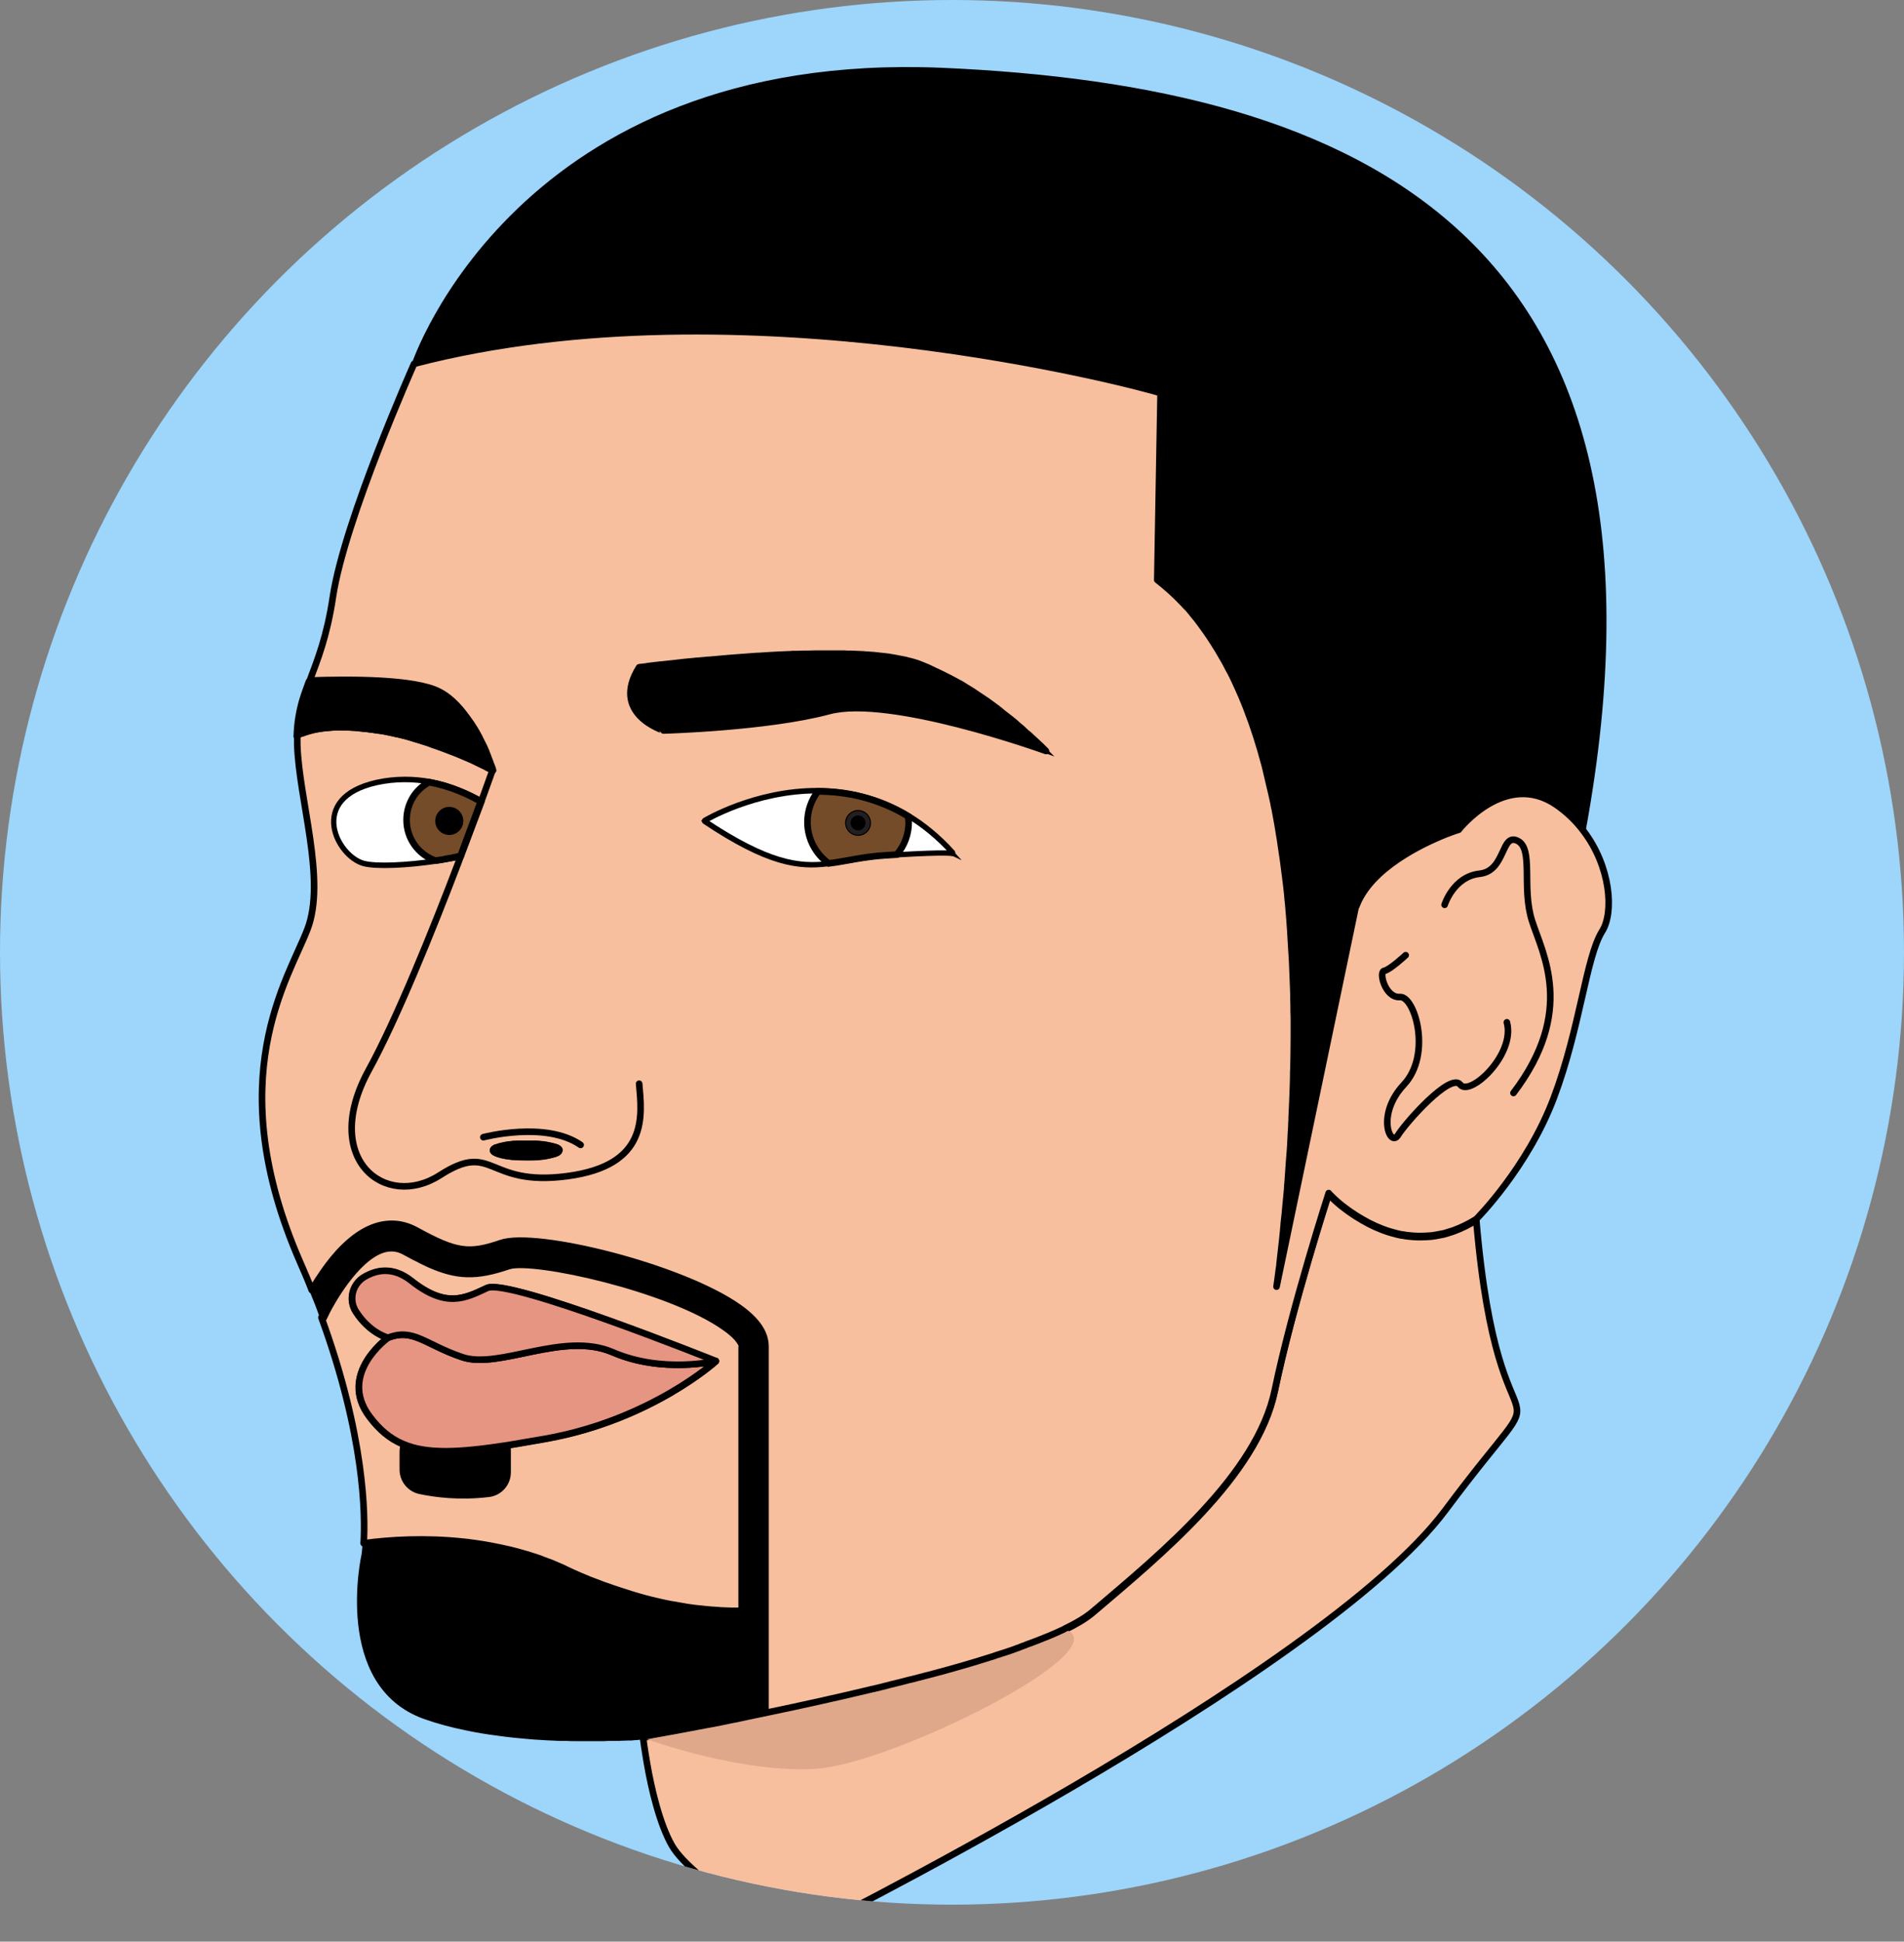 <?xml version="1.0" encoding="utf-8"?>
<!-- Generator: Adobe Illustrator 19.1.0, SVG Export Plug-In . SVG Version: 6.00 Build 0)  -->
<svg version="1.1" xmlns="http://www.w3.org/2000/svg" xmlns:xlink="http://www.w3.org/1999/xlink" x="0px" y="0px"
	 viewBox="0 0 865.4 882.2" style="enable-background:new 0 0 865.4 882.2;" xml:space="preserve">
<rect x="0" y="0" width="865.4" height="882.2" fill="#808080" stroke="none"/>
<style type="text/css">
	.st0{clip-path:url(#SVGID_2_);}
	.st1{fill:#F7BF9E;stroke:#000000;stroke-width:3;stroke-linejoin:round;stroke-miterlimit:10;}
	.st2{fill:#DFA88A;}
	.st3{stroke:#000000;stroke-width:2;stroke-miterlimit:10;}
	.st4{stroke:#000000;stroke-width:2;stroke-linejoin:round;stroke-miterlimit:10;}
	.st5{fill:none;stroke:#231F20;stroke-width:2;stroke-miterlimit:10;}
	.st6{fill:#FFFFFF;stroke:#000000;stroke-width:2;stroke-miterlimit:10;}
	.st7{fill:#754C29;stroke:#000000;stroke-width:3;stroke-miterlimit:10;}
	.st8{fill:none;stroke:#000000;stroke-width:3;stroke-linecap:round;stroke-miterlimit:10;}
	.st9{fill:none;stroke:#000000;stroke-width:3;stroke-miterlimit:10;}
	.st10{stroke:#000000;stroke-width:3;stroke-miterlimit:10;}
	.st11{fill:#E69582;stroke:#000000;stroke-width:3;stroke-linejoin:round;stroke-miterlimit:10;}
	.st12{fill:#9DD5FB;}
</style>
<g id="Layer_2">
	<g>
		<defs>
			<circle id="SVGID_1_" cx="432.7" cy="432.7" r="432.7"/>
		</defs>
		<use xlink:href="#SVGID_1_"  style="overflow:visible;fill:#9DD5FB;"/>
		<clipPath id="SVGID_2_">
			<use xlink:href="#SVGID_1_"  style="overflow:visible;"/>
		</clipPath>
		<g class="st0">
			<path class="st1" d="M657,686.1c-56.4,75.6-297.1,195-297.1,195s-45.1-26.5-54.4-42.4c-5.7-9.8-9.5-26.3-11.4-37.4
				c-1.1-6.3-1.7-10.9-1.8-11.6c0-0.1,0-0.1,0-0.1s0.3,0,0.9-0.2c0.2,0,0.3-0.1,0.5-0.1c0.2,0,0.4-0.1,0.6-0.1
				c0.5-0.1,1-0.2,1.6-0.3c0.2,0,0.3-0.1,0.5-0.1c0.2,0,0.4-0.1,0.6-0.1c5-0.9,13.5-2.4,24.3-4.5c1.1-0.2,2.2-0.4,3.3-0.6
				c2.2-0.4,4.5-0.9,6.9-1.4c0.8-0.2,1.7-0.3,2.5-0.5c0.4-0.1,0.8-0.1,1.1-0.2c0.3-0.1,0.6-0.1,0.9-0.2s0.6-0.1,0.9-0.2
				c0.9-0.2,1.8-0.4,2.8-0.6c0.9-0.2,1.9-0.4,2.8-0.6c1-0.2,1.9-0.4,2.9-0.6c1-0.2,1.9-0.4,2.9-0.6c8.1-1.7,16.7-3.5,25.5-5.5
				c1.5-0.3,2.9-0.7,4.4-1c1.2-0.3,2.4-0.5,3.6-0.8c2-0.5,4-0.9,6-1.4c2.7-0.6,5.4-1.3,8.1-1.9c0.3-0.1,0.6-0.2,0.9-0.2
				c2.7-0.6,5.3-1.3,8-2c2.9-0.7,5.8-1.4,8.7-2.2c0,0,0.1,0,0.2,0c3.6-0.9,7.2-1.9,10.8-2.8c9-2.4,17.7-4.9,25.8-7.5
				c0.8-0.2,1.6-0.5,2.4-0.8c1.7-0.5,3.4-1.1,5-1.6c1.6-0.5,3.2-1.1,4.8-1.7c0.4-0.1,0.9-0.3,1.3-0.5c0.1,0,0.3-0.1,0.5-0.2
				c0.6-0.2,1.2-0.4,1.7-0.6c0.1,0,0.1,0,0.2-0.1c0.1,0,0.1,0,0.2-0.1c1-0.4,2-0.7,3-1.1c1.8-0.7,3.5-1.3,5.1-2
				c1.1-0.4,2.2-0.9,3.2-1.3c1.6-0.7,3.1-1.3,4.5-2c0.7-0.3,1.4-0.6,2-1c5.2-2.5,9.3-5,12.3-7.5c31.2-26.5,74.9-62.3,82.9-100.8
				c8-38.5,24.5-89.5,24.5-89.5s0.3,0.3,0.8,0.9l0.4,0.4c1.3,1.3,3.6,3.5,6.8,5.8c0.6,0.4,1.2,0.9,1.8,1.3c0.9,0.6,1.8,1.2,2.7,1.8
				c1,0.6,2,1.2,3,1.8c3.6,2.1,7.7,4,12.2,5.4c0.4,0.1,0.7,0.2,1.1,0.3c0.4,0.1,0.7,0.2,1.1,0.3c0.4,0.1,0.7,0.2,1.1,0.3
				c0.4,0.1,0.9,0.2,1.3,0.3c0.4,0.1,0.9,0.2,1.3,0.2c0.9,0.2,1.8,0.3,2.7,0.4c0.4,0,0.7,0.1,1.1,0.1c0.3,0,0.7,0.1,1.1,0.1
				c0.7,0,1.4,0.1,2,0.1c0.4,0,0.9,0,1.3,0c1.5,0,3-0.1,4.5-0.2c0.5,0,1-0.1,1.5-0.2c0.2,0,0.5-0.1,0.8-0.1c0.5-0.1,1-0.2,1.5-0.3
				c0.5-0.1,1-0.2,1.6-0.3c0.5-0.1,1.1-0.2,1.6-0.4c0.5-0.1,1-0.3,1.6-0.5c0,0,0,0,0,0c0.8-0.2,1.6-0.5,2.4-0.8
				c3.2-1.2,6.5-2.8,9.8-4.9C681.5,678.1,713.4,610.5,657,686.1z"/>
			<path class="st2" d="M371.5,803.6c-32.6,2.4-74.5-12.2-79.3-14c-0.1,0-0.1-0.1-0.2-0.1c0.1,0,0.2,0,0.2,0c0,0,0.3,0,0.9-0.2
				c0.2,0,0.3-0.1,0.5-0.1c0.2,0,0.4-0.1,0.6-0.1c0.5-0.1,1-0.2,1.6-0.3c0.2,0,0.4,0,0.5-0.1c0.2,0,0.4-0.1,0.6-0.1
				c5-0.9,13.5-2.4,24.3-4.5c1.1-0.2,2.2-0.4,3.3-0.6c2.2-0.4,4.5-0.9,6.9-1.4c0.8-0.2,1.7-0.3,2.5-0.5c0.4-0.1,0.8-0.1,1.1-0.2
				c0.3-0.1,0.6-0.1,0.9-0.2c0.3-0.1,0.6-0.1,0.9-0.2c0.9-0.2,1.8-0.4,2.8-0.6s1.9-0.4,2.8-0.6c1-0.2,1.9-0.4,2.9-0.6
				c1-0.2,1.9-0.4,2.9-0.6c8.1-1.7,16.7-3.5,25.5-5.5c1.5-0.3,2.9-0.7,4.4-1c1.2-0.3,2.4-0.5,3.6-0.8c2-0.5,4-0.9,6-1.4
				c2.7-0.6,5.4-1.3,8.1-1.9c0.3-0.1,0.6-0.2,0.9-0.2c2.7-0.6,5.3-1.3,8-2c2.9-0.7,5.8-1.4,8.7-2.2c0,0,0.1,0,0.2,0
				c3.6-0.9,7.2-1.9,10.8-2.8c9-2.4,17.7-4.9,25.8-7.5c0.8-0.2,1.6-0.5,2.4-0.8c1.7-0.5,3.4-1.1,5-1.6c1.6-0.5,3.2-1.1,4.8-1.7
				c0.4-0.1,0.9-0.3,1.3-0.5c0.1,0,0.3-0.1,0.5-0.2c0.6-0.2,1.2-0.4,1.7-0.6c0.1,0,0.1,0,0.2-0.1c0.1,0,0.1,0,0.2-0.1
				c1-0.4,2-0.7,3-1.1c1.8-0.7,3.5-1.3,5.1-2c1.1-0.4,2.2-0.9,3.2-1.3c1.6-0.7,3.1-1.3,4.5-2c0.7-0.3,1.4-0.6,2-1
				C509.8,749.5,406.1,801.1,371.5,803.6z"/>
			<path class="st1" d="M337,610.9c0-0.1-0.1-0.2-0.1-0.3c0-0.1-0.1-0.2-0.1-0.2c-0.1-0.1-0.2-0.3-0.3-0.5c-0.9-1.6-2.8-3.8-6.9-6.7
				c-25.2-18-87.7-31.6-98.5-27.9c-14.6,5-23.3,4.7-35.8-0.8c-0.6-0.3-1.3-0.6-1.9-0.9c-1-0.5-2-0.9-3-1.5c-0.3-0.2-0.7-0.3-1-0.5
				c-0.9-0.4-1.8-0.9-2.7-1.4c-0.9-0.5-1.8-1-2.8-1.5c-0.5-0.3-1-0.5-1.5-0.7c-0.5-0.2-1-0.4-1.5-0.5c-2.3-0.6-4.6-0.5-7.1,0.3
				c-12.1,4-23.5,23.9-26.8,31.2l-0.9-0.4c19.6,53.7,20,89.6,19.2,102.6c11.8-1.6,27.8-2.6,45.4-0.7c1.3,0.1,2.7,0.3,4.1,0.5
				c5.5,0.7,11.1,1.8,16.8,3.1c2.1,0.5,4.3,1.1,6.4,1.7c2.1,0.6,4.3,1.3,6.4,2c0.7,0.2,1.4,0.5,2.1,0.8c1.4,0.5,2.9,1.1,4.3,1.6
				c0.7,0.3,1.4,0.6,2.1,0.9c0.7,0.3,1.4,0.6,2.1,0.9c0.7,0.3,1.4,0.6,2.1,1c1.1,0.5,2.2,1,3.2,1.5c1.1,0.5,2.1,0.9,3.2,1.4
				c3.2,1.4,6.2,2.6,9.3,3.7c1,0.4,2,0.8,3,1.1c2,0.7,4,1.4,5.9,2c1.9,0.6,3.8,1.2,5.6,1.8c1.9,0.6,3.7,1.1,5.5,1.6
				c1.8,0.5,3.5,0.9,5.2,1.3c0.9,0.2,1.8,0.4,2.6,0.6c1.7,0.4,3.3,0.7,4.9,1c0,0,0,0,0.1,0c1.8,0.3,3.5,0.6,5.2,0.9
				c0.6,0.1,1.1,0.2,1.7,0.3c1.6,0.2,3.2,0.5,4.8,0.6c2.7,0.3,5.2,0.6,7.6,0.7c0.8,0.1,1.7,0.1,2.5,0.2c0.8,0,1.5,0.1,2.2,0.1
				c1.9,0.1,3.6,0.1,5.2,0.1c0.3,0,0.6,0,0.9,0c0.3,0,0.6,0,0.9,0h0.5V612.2C337.3,612,337.3,611.5,337,610.9z M221.3,585.3
				c-10,4.6-18.6,9.3-34.5-3.3c-8.3-6.6-15.9-4.8-21.3-1.7c-5.5,3.2-7.2,10.4-3.8,15.7c6.4,9.9,14.6,11.9,14.6,11.9
				s-23,16.4-8.4,35.8c4.5,6,9.3,10,15.2,12.5c10.7,4.6,25.1,4,47.7,0.5c5.4-0.8,11.2-1.9,17.6-3c47.8-8.6,76.9-35.1,76.9-35.1
				S231.2,580.6,221.3,585.3z M223.3,349.2c0-0.1-0.1-0.3-0.2-0.5c-0.3-0.9-0.8-2.2-1.4-3.7c-0.3-0.7-0.6-1.5-0.9-2.3
				c-0.2-0.4-0.4-0.8-0.5-1.3c-0.1-0.2-0.2-0.4-0.3-0.7c-0.4-0.9-0.8-1.8-1.3-2.7c-0.2-0.5-0.5-0.9-0.7-1.4c0-0.1-0.1-0.1-0.1-0.2
				c-0.3-0.5-0.5-1.1-0.8-1.6c-0.3-0.6-0.7-1.2-1-1.8c-0.3-0.5-0.6-1-0.9-1.5c-0.4-0.7-0.9-1.5-1.4-2.2c-0.2-0.2-0.3-0.5-0.5-0.7
				c-0.6-0.9-1.1-1.7-1.8-2.5c-0.3-0.4-0.6-0.8-0.9-1.2c-2.1-2.8-4.5-5.3-7.1-7.4c-0.2-0.2-0.4-0.3-0.7-0.5
				c-0.5-0.4-1.1-0.8-1.6-1.1c-0.3-0.2-0.5-0.3-0.8-0.5c-0.4-0.2-0.7-0.4-1.1-0.6c-11.1-5.9-41.5-5.7-58.9-5.1
				c-0.6,1.6-1.1,3.1-1.7,4.7c-0.2,0.6-0.4,1.2-0.6,1.8c-0.2,0.7-0.5,1.5-0.7,2.2c-1.4,4.9-2.3,10-2.5,16.2c0.7-0.3,1.3-0.5,2-0.8
				c0.2-0.1,0.4-0.2,0.7-0.2c1.5-0.5,3-1,4.6-1.4c0.8-0.2,1.7-0.4,2.5-0.5c1.3-0.2,2.6-0.4,3.9-0.5c2-0.2,4-0.3,6-0.3
				c2,0,4.1,0,6.2,0.2c0.5,0,0.9,0.1,1.4,0.1c0.9,0.1,1.8,0.2,2.8,0.3c1.4,0.2,2.8,0.3,4.2,0.5c0.5,0.1,0.9,0.2,1.4,0.2
				c0.5,0.1,0.9,0.1,1.4,0.2c0.5,0.1,0.9,0.2,1.4,0.2c0.9,0.2,1.8,0.4,2.8,0.5c1.4,0.3,2.7,0.6,4.1,0.9c0.1,0,0.1,0,0.2,0
				c0.8,0.2,1.7,0.4,2.5,0.6c1.3,0.4,2.7,0.7,4,1.1c0.4,0.1,0.9,0.2,1.3,0.4c0.4,0.1,0.9,0.3,1.3,0.4c0.4,0.1,0.9,0.3,1.3,0.4
				c1.3,0.4,2.5,0.8,3.8,1.2c1.2,0.4,2.4,0.8,3.6,1.3c0.8,0.3,1.7,0.6,2.5,0.9c0.8,0.3,1.6,0.6,2.4,0.9c0.8,0.3,1.6,0.6,2.3,0.9
				c1.1,0.5,2.2,0.9,3.3,1.3c1.4,0.6,2.7,1.2,4,1.7c0.6,0.3,1.2,0.5,1.8,0.8c0.6,0.3,1.1,0.5,1.7,0.8c0.3,0.1,0.5,0.2,0.8,0.4
				c1.5,0.7,2.8,1.3,3.9,1.9c0.3,0.1,0.5,0.2,0.7,0.4c0.2,0.1,0.4,0.2,0.6,0.3c0.1,0.1,0.2,0.1,0.4,0.2c0.2,0.1,0.3,0.2,0.5,0.2
				c0.1,0,0.1,0,0.1,0.1c0.3,0.2,0.5,0.3,0.6,0.3C223.6,350.3,223.5,349.9,223.3,349.2z M209.4,388.9L209.4,388.9
				c-0.5,0.1-0.9,0.2-1.3,0.3C208.5,389.1,209,389,209.4,388.9C209.4,388.9,209.5,388.9,209.4,388.9c3.7-9.6,6.8-18.1,9.2-24.7
				L209.4,388.9z M204.2,368.2c-2.7,0-4.9,2.2-4.9,4.9c0,2.7,2.2,4.9,4.9,4.9c2.7,0,4.9-2.2,4.9-4.9
				C209.1,370.3,206.9,368.2,204.2,368.2z M254.1,522.1c0,0-0.1-0.1-0.1-0.2c-0.2-0.2-0.5-0.4-0.9-0.6c-0.2-0.1-0.4-0.2-0.6-0.2
				c-0.2-0.1-0.4-0.2-0.7-0.2c-0.6-0.2-1.3-0.4-2.1-0.5c-0.5-0.1-1-0.2-1.5-0.3c-0.4-0.1-0.8-0.1-1.2-0.2c-0.4,0-0.8-0.1-1.3-0.1
				c-0.9-0.1-1.8-0.2-2.8-0.2c-0.4,0-0.7,0-1.1,0c-0.4,0-0.7,0-1.1,0c-0.3,0-0.5,0-0.8,0c-0.2,0-0.5,0-0.8,0c-0.3,0-0.5,0-0.8,0
				c-0.2,0-0.5,0-0.8,0c-0.4,0-0.8,0-1.1,0c-0.4,0-0.7,0-1.1,0c-0.5,0-1,0-1.4,0.1c-0.5,0-0.9,0.1-1.3,0.1c-0.4,0-0.7,0.1-1,0.1
				c-0.5,0.1-1,0.1-1.4,0.2c-0.5,0.1-1,0.2-1.5,0.3c-0.2,0-0.3,0.1-0.5,0.1c-0.5,0.1-1,0.2-1.5,0.4c-0.3,0.1-0.6,0.2-0.9,0.3
				c-0.2,0.1-0.4,0.2-0.6,0.2c-0.1,0-0.2,0.1-0.2,0.1c-0.2,0.1-0.3,0.2-0.4,0.3c-0.1,0-0.1,0.1-0.2,0.1c-0.2,0.2-0.3,0.4-0.3,0.6
				c0,0.2,0.1,0.4,0.3,0.6c0.1,0.1,0.2,0.2,0.4,0.3c0.1,0.1,0.2,0.1,0.4,0.2c0.1,0.1,0.3,0.2,0.4,0.2c0.2,0.1,0.3,0.1,0.5,0.2
				c0.2,0.1,0.4,0.1,0.6,0.2c0.8,0.2,1.8,0.5,2.9,0.7c0.4,0.1,0.8,0.1,1.2,0.2c0.3,0,0.5,0.1,0.8,0.1c0.6,0.1,1.2,0.1,1.8,0.2
				c1.8,0.2,3.8,0.2,5.9,0.2c2.1,0,4.1-0.1,5.9-0.2c0.7-0.1,1.3-0.1,1.9-0.2c0.2,0,0.4-0.1,0.6-0.1c0.4-0.1,0.8-0.1,1.1-0.2
				c1.1-0.2,2.1-0.4,2.9-0.7c0.2-0.1,0.4-0.1,0.6-0.2c0.2-0.1,0.3-0.1,0.5-0.2c0.3-0.1,0.6-0.3,0.8-0.4c0.2-0.1,0.3-0.2,0.4-0.4
				c0-0.1,0.1-0.1,0.1-0.2c0,0,0,0,0-0.1c0,0,0-0.1,0.1-0.2c0-0.1,0-0.1,0-0.2C254.2,522.3,254.2,522.2,254.1,522.1z M390,369.5
				c-2.4,0-4.4,2-4.4,4.4c0,2.5,2,4.4,4.4,4.4s4.4-2,4.4-4.4C394.4,371.5,392.4,369.5,390,369.5z M474.8,340.7
				c-0.1-0.1-0.1-0.1-0.2-0.2v0c-0.1-0.1-0.2-0.2-0.2-0.2c-0.2-0.2-0.4-0.4-0.6-0.6l-0.3-0.3c-0.2-0.2-0.4-0.4-0.6-0.6
				c-0.5-0.5-1-1-1.6-1.5c-0.3-0.3-0.7-0.7-1.1-1c-0.3-0.3-0.6-0.5-0.9-0.8c-0.7-0.7-1.5-1.4-2.3-2.1c-0.1-0.1-0.2-0.2-0.4-0.3
				c-0.1-0.1-0.2-0.2-0.4-0.3c-0.2-0.2-0.5-0.4-0.7-0.7c-0.5-0.4-1-0.9-1.5-1.4c-0.5-0.5-1.1-0.9-1.7-1.4c-0.6-0.5-1.1-1-1.7-1.5
				c-1.2-1-2.4-2-3.8-3c-0.4-0.3-0.9-0.7-1.3-1c-0.1,0-0.1-0.1-0.2-0.1c-0.2-0.1-0.3-0.3-0.5-0.4c-0.3-0.3-0.7-0.5-1-0.8
				c-0.5-0.4-1-0.8-1.6-1.2c-0.2-0.1-0.4-0.3-0.5-0.4c-0.7-0.5-1.5-1.1-2.2-1.6c-0.6-0.4-1.1-0.8-1.7-1.2c-0.2-0.1-0.4-0.3-0.6-0.4
				c-0.4-0.3-0.8-0.5-1.2-0.8c-0.8-0.5-1.6-1.1-2.4-1.6c-1-0.6-1.9-1.2-2.9-1.9c-0.5-0.3-1-0.6-1.5-0.9c-1-0.6-2-1.2-3.1-1.9
				c-0.5-0.3-1-0.6-1.5-0.8c-0.5-0.3-1.1-0.6-1.7-0.9c-0.5-0.3-1-0.5-1.5-0.8c-1-0.6-2.1-1.1-3.2-1.6c-0.1,0-0.1-0.1-0.2-0.1
				c-0.9-0.5-1.8-0.9-2.7-1.3c-0.2-0.1-0.3-0.2-0.5-0.2c-0.5-0.2-1-0.5-1.5-0.7c-0.3-0.2-0.7-0.3-1-0.5c-0.4-0.2-0.7-0.3-1.1-0.5
				c-1-0.4-1.9-0.8-2.9-1.2c-1.8-0.7-3.8-1.3-6-1.8c-0.5-0.1-1.1-0.3-1.7-0.4c-1-0.2-2-0.4-3.1-0.6c-0.3-0.1-0.7-0.1-1-0.2
				c-0.4-0.1-0.9-0.1-1.3-0.2c-0.9-0.1-1.7-0.2-2.6-0.4c-1.8-0.2-3.6-0.4-5.5-0.6c-3.3-0.3-6.9-0.5-10.5-0.6c-0.5,0-1,0-1.6,0
				c-1,0-2.1-0.1-3.1-0.1c-0.6,0-1.2,0-1.8,0c-1.7,0-3.4,0-5.1,0c-0.2,0-0.5,0-0.7,0c-0.8,0-1.7,0-2.5,0c-1.1,0-2.3,0-3.4,0
				c-0.3,0-0.6,0-0.9,0c-0.4,0-0.8,0-1.2,0c-1.2,0-2.5,0-3.7,0.1c-0.3,0-0.5,0-0.8,0c-0.5,0-1,0-1.5,0c-0.5,0-0.9,0-1.4,0.1
				c-3.4,0.1-6.8,0.3-10.2,0.5c-0.9,0-1.9,0.1-2.8,0.2c-1.2,0.1-2.4,0.2-3.6,0.2c-3.6,0.2-7.2,0.5-10.7,0.8
				c-1.1,0.1-2.3,0.2-3.4,0.3c-1.1,0.1-2.2,0.2-3.3,0.3c-0.8,0.1-1.6,0.2-2.4,0.2c-0.8,0.1-1.6,0.1-2.4,0.2
				c-0.8,0.1-1.6,0.2-2.3,0.2c-0.8,0.1-1.5,0.1-2.3,0.2c-1.5,0.1-2.9,0.3-4.3,0.4c-1.8,0.2-3.6,0.4-5.2,0.6
				c-1.6,0.2-3.2,0.4-4.6,0.5c-0.7,0.1-1.4,0.2-2.1,0.2c-0.6,0.1-1.3,0.1-1.8,0.2c-0.3,0-0.6,0.1-0.8,0.1c-0.6,0.1-1.1,0.1-1.6,0.2
				c-0.5,0.1-0.9,0.1-1.3,0.2c-0.2,0-0.4,0-0.6,0.1c-0.7,0.1-1.3,0.2-1.8,0.2c-0.1,0-0.2,0-0.3,0c-0.3,0-0.5,0.1-0.5,0.1
				c-13.3,21.2,11.1,28.7,11.1,28.7s47.3-1.3,75.2-8.8c27.5-7.4,96.7,17.4,98.6,18.1C475.2,341.1,475,340.9,474.8,340.7z"/>
			<path class="st1" d="M719.7,377.5c-3.3-4.4-7.4-8.4-12.3-11.8C684.2,349.8,663,377,663,377s-2.3,0.7-5.9,2.1
				c-11,4.4-34,15.4-40.5,32.3c-0.2,0.4-0.4,0.8-0.5,1.1c-0.1,0.5-0.2,1-0.3,1.4l-35.6,170.7c0.2-1.4,0.5-3.3,0.8-5.7
				c0.1-1.1,0.3-2.3,0.5-3.6c0-0.4,0.1-0.8,0.1-1.2c0.2-1.6,0.4-3.4,0.6-5.3c0.2-1.7,0.4-3.5,0.6-5.3c0.1-1,0.2-2,0.3-3.1
				c0.1-0.7,0.2-1.4,0.2-2.2c0.1-0.7,0.2-1.5,0.2-2.2c0.2-1.5,0.3-3,0.5-4.5c0.1-0.8,0.1-1.5,0.2-2.3c0.2-2.4,0.5-4.8,0.7-7.4
				c0.1-0.9,0.2-1.8,0.2-2.8c0.1-0.8,0.1-1.5,0.2-2.3c0.1-1.4,0.2-2.8,0.3-4.2c0.2-3,0.4-6.1,0.7-9.4c0.1-1,0.1-2,0.2-3
				c0.1-2,0.2-4,0.3-6c0.1-1.3,0.2-2.7,0.2-4c0.1-0.8,0.1-1.6,0.1-2.5c0.1-2.2,0.2-4.4,0.3-6.6c0.1-2.6,0.2-5.3,0.3-8
				c0-1.3,0.1-2.5,0.1-3.8c0-1.3,0-2.7,0.1-4c0-1.6,0.1-3.3,0.1-4.9c0.1-5.1,0.1-10.4,0.1-15.8c0-1.7,0-3.3-0.1-5v-0.5
				c0-1.7,0-3.4-0.1-5.2c0-1.6,0-3.1-0.1-4.7c-0.1-2.5-0.2-5-0.3-7.6c-0.1-2.7-0.2-5.4-0.4-8.2c-0.1-1.6-0.2-3.2-0.3-4.8
				c-0.1-1.7-0.2-3.5-0.3-5.2c-0.2-3.5-0.5-7-0.8-10.4c-0.1-1.4-0.2-2.8-0.4-4.2c-0.1-1.7-0.3-3.4-0.5-5.1v-0.1
				c-0.2-1.6-0.4-3.3-0.6-4.9c-0.6-5-1.3-10.1-2.1-15.1c-0.2-1.7-0.5-3.3-0.8-5c0-0.3-0.1-0.5-0.1-0.8c-0.2-1.4-0.5-2.8-0.7-4.1
				c-0.3-1.6-0.6-3.3-0.9-4.9c-0.1-0.6-0.2-1.2-0.4-1.9c-0.3-1.8-0.7-3.5-1.1-5.3c-0.9-3.9-1.8-7.7-2.7-11.5c-0.2-1-0.5-1.9-0.7-2.8
				c-2.3-8.7-5-17.1-8.1-25.1c-0.5-1.2-0.9-2.4-1.4-3.5c-0.5-1.3-1.1-2.7-1.7-4c-0.4-1-0.9-2-1.3-2.9c-0.6-1.4-1.3-2.8-1.9-4.1
				c-0.6-1.2-1.1-2.3-1.8-3.4c-0.5-0.9-0.9-1.8-1.4-2.7c-0.5-0.9-1-1.9-1.6-2.8c-0.5-0.9-1-1.8-1.5-2.6c-0.6-1-1.2-2-1.8-2.9
				c-0.4-0.7-0.8-1.3-1.2-1.9c-1.7-2.7-3.5-5.2-5.4-7.8c-0.5-0.7-1-1.3-1.5-2c-0.6-0.7-1.2-1.5-1.8-2.2c-0.4-0.5-0.8-1-1.2-1.5
				c-0.7-0.9-1.5-1.8-2.4-2.6c-0.3-0.4-0.7-0.8-1.1-1.2c-3.6-3.8-7.5-7.3-11.6-10.5l1.5-84.9c-8.8-2.9-191.1-52-339.3-13.3
				c0,0-31.6,70.8-36.9,105.9c-2.7,18.1-7,28.6-10.5,38c17.4-0.6,47.8-0.8,58.9,5.1c0.4,0.2,0.7,0.4,1.1,0.6
				c0.3,0.2,0.6,0.3,0.8,0.5c0.5,0.3,1.1,0.7,1.6,1.1c0.2,0.2,0.4,0.3,0.7,0.5c2.6,2.1,5,4.6,7.1,7.4c0.3,0.4,0.6,0.8,0.9,1.2
				c0.6,0.8,1.2,1.7,1.8,2.5c0.2,0.2,0.3,0.5,0.5,0.7c0.5,0.7,0.9,1.5,1.4,2.2c0.3,0.5,0.6,1,0.9,1.5c0.3,0.6,0.7,1.2,1,1.8
				c0.3,0.5,0.6,1.1,0.8,1.6c0,0.1,0.1,0.1,0.1,0.2c0.2,0.5,0.5,0.9,0.7,1.4c0.5,0.9,0.9,1.8,1.3,2.7c0.1,0.2,0.2,0.4,0.3,0.7
				c0.2,0.4,0.4,0.8,0.5,1.3c0.3,0.8,0.7,1.6,0.9,2.3c0.6,1.5,1,2.7,1.4,3.7c0.1,0.2,0.1,0.3,0.2,0.5c0.2,0.7,0.4,1.1,0.4,1.3v0
				c-0.1,0-0.3-0.2-0.6-0.3c0,0-0.1,0-0.1-0.1c-0.1-0.1-0.3-0.2-0.5-0.2c-0.1-0.1-0.2-0.1-0.4-0.2c-0.2-0.1-0.4-0.2-0.6-0.3
				c-0.2-0.1-0.5-0.2-0.7-0.4c-1-0.5-2.3-1.1-3.9-1.9c-0.2-0.1-0.5-0.2-0.8-0.4c-0.5-0.2-1.1-0.5-1.7-0.8c-0.6-0.3-1.2-0.5-1.8-0.8
				c-1.2-0.5-2.6-1.1-4-1.7c-1-0.4-2.1-0.9-3.3-1.3c-0.8-0.3-1.5-0.6-2.3-0.9c-0.8-0.3-1.6-0.6-2.4-0.9c-0.8-0.3-1.7-0.6-2.5-0.9
				c-1.2-0.4-2.4-0.8-3.6-1.3c-1.2-0.4-2.5-0.8-3.8-1.2c-0.4-0.1-0.9-0.3-1.3-0.4c-0.4-0.1-0.9-0.3-1.3-0.4
				c-0.4-0.1-0.9-0.2-1.3-0.4c-1.3-0.4-2.6-0.8-4-1.1c-0.8-0.2-1.7-0.4-2.5-0.6c-0.1,0-0.1,0-0.2,0c-1.4-0.3-2.7-0.6-4.1-0.9
				c-0.9-0.2-1.8-0.4-2.8-0.5c-0.5-0.1-0.9-0.2-1.4-0.2c-0.5-0.1-0.9-0.2-1.4-0.2c-0.5-0.1-0.9-0.1-1.4-0.2
				c-1.4-0.2-2.8-0.4-4.2-0.5c-0.9-0.1-1.8-0.2-2.8-0.3c-0.5,0-0.9-0.1-1.4-0.1c-4.2-0.3-8.3-0.3-12.2,0.1c-1.3,0.1-2.6,0.3-3.9,0.5
				c-0.9,0.2-1.7,0.3-2.5,0.5c-1.6,0.4-3.1,0.8-4.6,1.4c-0.2,0.1-0.4,0.1-0.7,0.2c-0.7,0.2-1.3,0.5-2,0.8c0,1.3,0,2.7,0,4
				c0.7,25.2,13.3,61.7,4.6,84.2c-8.6,22.5-39.8,67.7-3.3,151.2c1.9,4.3,3.7,8.5,5.3,12.7c1-1.8,2.2-3.8,3.6-5.8
				c0.5-0.7,0.9-1.4,1.4-2.1c0.7-1,1.5-2.1,2.3-3.2c5.6-7.5,13.1-15,21.6-17.8c6.4-2.1,12.6-1.5,18.5,1.7c18.2,10,24,10.8,38.6,5.8
				c16-5.5,82.2,10.9,108.1,29.3c8.2,5.8,12.1,11.6,12.1,17.7v166.4c-3.9,0.8-7.7,1.6-11.4,2.3c-0.3,0-0.6,0.1-0.9,0.2
				c-0.3,0.1-0.6,0.1-0.9,0.2c-0.4,0.1-0.8,0.1-1.1,0.2c-0.9,0.2-1.7,0.4-2.5,0.5c-2.4,0.5-4.7,0.9-6.9,1.4
				c-1.1,0.2-2.2,0.5-3.3,0.6c-10.8,2.1-19.3,3.7-24.3,4.5c-0.4,0.1-0.8,0.1-1.1,0.2c-2.4,0.5-3.7,0.7-3.7,0.7s0.1,0,0.3,0.1
				c0.1,0,0.2,0,0.2,0c0,0,0.3,0,0.9-0.2c0.2,0,0.3-0.1,0.5-0.1c0.2,0,0.4-0.1,0.6-0.1c0.5-0.1,1-0.2,1.6-0.3c0.2,0,0.4,0,0.5-0.1
				c0.2,0,0.4-0.1,0.6-0.1c5-0.9,13.5-2.4,24.3-4.5c1.1-0.2,2.2-0.4,3.3-0.6c2.2-0.4,4.5-0.9,6.9-1.4c0.8-0.2,1.7-0.3,2.5-0.5
				c0.4-0.1,0.8-0.1,1.1-0.2c0.3-0.1,0.6-0.1,0.9-0.2c0.3-0.1,0.6-0.1,0.9-0.2c0.9-0.2,1.8-0.4,2.8-0.6s1.9-0.4,2.8-0.6
				c1-0.2,1.9-0.4,2.9-0.6c1-0.2,1.9-0.4,2.9-0.6c8.1-1.7,16.7-3.5,25.5-5.5c1.5-0.3,2.9-0.7,4.4-1c1.2-0.3,2.4-0.5,3.6-0.8
				c2-0.5,4-0.9,6-1.4c2.7-0.6,5.4-1.3,8.1-1.9c0.3-0.1,0.6-0.2,0.9-0.2c2.7-0.6,5.3-1.3,8-2c2.9-0.7,5.8-1.4,8.7-2.2
				c0,0,0.1,0,0.2,0c3.6-0.9,7.2-1.9,10.8-2.8c9-2.4,17.7-4.9,25.8-7.5c0.8-0.2,1.6-0.5,2.4-0.8c1.7-0.5,3.4-1.1,5-1.6
				c1.6-0.5,3.2-1.1,4.8-1.7c0.4-0.1,0.9-0.3,1.3-0.5c0.1,0,0.3-0.1,0.5-0.2c0.6-0.2,1.2-0.4,1.7-0.6c0.1,0,0.1,0,0.2-0.1
				c0.1,0,0.1,0,0.2-0.1c1-0.4,2-0.7,3-1.1c1.8-0.7,3.5-1.3,5.1-2c1.1-0.4,2.2-0.9,3.2-1.3c1.6-0.7,3.1-1.3,4.5-2
				c0.7-0.3,1.4-0.6,2-1c5.2-2.5,9.3-5,12.3-7.5c31.2-26.5,74.9-62.3,82.9-100.8c8-38.5,24.5-89.5,24.5-89.5s0.3,0.3,0.8,0.9
				c0.1,0.1,0.2,0.2,0.4,0.4c1.3,1.3,3.6,3.5,6.8,5.8c0.6,0.4,1.2,0.9,1.8,1.3c0.9,0.6,1.8,1.2,2.7,1.8c1,0.6,2,1.2,3,1.8
				c3.6,2.1,7.7,4,12.2,5.4c0.4,0.1,0.7,0.2,1.1,0.3c0.4,0.1,0.7,0.2,1.1,0.3c0.4,0.1,0.7,0.2,1.1,0.3c0.4,0.1,0.9,0.2,1.3,0.3
				c0.4,0.1,0.9,0.2,1.3,0.2c0.9,0.2,1.8,0.3,2.7,0.4c0.4,0,0.7,0.1,1.1,0.1c0.3,0,0.7,0.1,1.1,0.1c0.7,0,1.4,0.1,2,0.1
				c0.4,0,0.9,0,1.3,0c1.5,0,3-0.1,4.5-0.2c0.5,0,1-0.1,1.5-0.2c0.2,0,0.5-0.1,0.8-0.1c0.5-0.1,1-0.2,1.5-0.3c0.5-0.1,1-0.2,1.6-0.3
				c0.5-0.1,1.1-0.2,1.6-0.4c0.5-0.2,1-0.3,1.6-0.5c0,0,0,0,0,0c0.8-0.2,1.6-0.5,2.4-0.8c3.2-1.2,6.5-2.8,9.8-4.9
				c0,0,23.2-23.2,35.2-55c12-31.8,14.6-63.7,21.9-75.6C733.7,414.7,732.1,393.7,719.7,377.5z M209.5,388.9
				C209.5,388.9,209.4,388.9,209.5,388.9c-0.5,0.1-0.9,0.2-1.4,0.3c-0.8,0.2-1.6,0.3-2.4,0.5c-0.3,0.1-0.7,0.1-1,0.2
				c-0.8,0.1-1.5,0.3-2.3,0.4c-0.7,0.1-1.5,0.2-2.2,0.4c-0.7,0.1-1.5,0.2-2.2,0.3c0,0,0,0,0,0c-12.9,1.9-26.7,2.6-32.5,1.1
				c-11.9-3.1-25.7-29.2,5.7-36.3c8.6-1.9,16.8-1.7,24.1-0.4c9.7,1.8,17.8,5.6,23.5,8.8C216.3,370.8,213.1,379.3,209.5,388.9z
				 M254.2,522.6c0,0,0,0.1-0.1,0.2c0,0,0,0,0,0.1c0,0.1-0.1,0.1-0.1,0.2c-0.1,0.1-0.2,0.2-0.4,0.4c-0.2,0.2-0.5,0.3-0.8,0.4
				c-0.2,0.1-0.3,0.1-0.5,0.2c-0.2,0.1-0.4,0.1-0.6,0.2c-0.8,0.2-1.8,0.5-2.9,0.7c-0.4,0.1-0.8,0.1-1.1,0.2c-0.2,0-0.4,0.1-0.6,0.1
				c-0.6,0.1-1.3,0.1-1.9,0.2c-1.8,0.2-3.8,0.2-5.9,0.2c-2.1,0-4.1-0.1-5.9-0.2c-0.6,0-1.2-0.1-1.8-0.2c-0.3,0-0.5-0.1-0.8-0.1
				c-0.4,0-0.8-0.1-1.2-0.2c-1.1-0.2-2.1-0.4-2.9-0.7c-0.2-0.1-0.4-0.1-0.6-0.2c-0.2-0.1-0.3-0.1-0.5-0.2c-0.2-0.1-0.3-0.1-0.4-0.2
				c-0.1-0.1-0.2-0.1-0.4-0.2c-0.1-0.1-0.3-0.2-0.4-0.3c-0.2-0.2-0.3-0.4-0.3-0.6c0-0.2,0.1-0.4,0.3-0.6c0,0,0.1-0.1,0.2-0.1
				c0.1-0.1,0.3-0.2,0.4-0.3c0.1,0,0.2-0.1,0.2-0.1c0.2-0.1,0.4-0.2,0.6-0.2c0.3-0.1,0.5-0.2,0.9-0.3c0.5-0.1,0.9-0.3,1.5-0.4
				c0.2,0,0.3-0.1,0.5-0.1c0.5-0.1,1-0.2,1.5-0.3c0.5-0.1,0.9-0.1,1.4-0.2c0.3,0,0.7-0.1,1-0.1c0.4-0.1,0.9-0.1,1.3-0.1
				c0.5,0,0.9-0.1,1.4-0.1c0.4,0,0.7,0,1.1,0c0.4,0,0.7,0,1.1,0c0.2,0,0.5,0,0.8,0c0.3,0,0.5,0,0.8,0c0.3,0,0.5,0,0.8,0
				c0.3,0,0.5,0,0.8,0c0.4,0,0.8,0,1.1,0c0.4,0,0.7,0,1.1,0c1,0,1.9,0.1,2.8,0.2c0.4,0,0.9,0.1,1.3,0.1c0.4,0.1,0.8,0.1,1.2,0.2
				c0.5,0.1,1,0.2,1.5,0.3c0.8,0.2,1.5,0.3,2.1,0.5c0.2,0.1,0.5,0.1,0.7,0.2c0.2,0.1,0.4,0.2,0.6,0.2c0.4,0.2,0.7,0.4,0.9,0.6
				c0.1,0,0.1,0.1,0.1,0.2c0.1,0.1,0.1,0.3,0.1,0.4C254.2,522.5,254.2,522.6,254.2,522.6z M290.5,303.2c0,0,0.2,0,0.5-0.1
				c0.1,0,0.2,0,0.3,0c0.4-0.1,1-0.1,1.8-0.2c0.2,0,0.4-0.1,0.6-0.1c0.4-0.1,0.9-0.1,1.3-0.2c0.5-0.1,1-0.1,1.6-0.2
				c0.3,0,0.6-0.1,0.8-0.1c0.6-0.1,1.2-0.1,1.8-0.2c0.7-0.1,1.3-0.2,2.1-0.2c1.4-0.2,3-0.3,4.6-0.5c1.7-0.2,3.4-0.4,5.2-0.6
				c1.4-0.1,2.8-0.3,4.3-0.4c0.7-0.1,1.5-0.2,2.3-0.2c0.8-0.1,1.5-0.1,2.3-0.2c0.8-0.1,1.6-0.2,2.4-0.2c0.8-0.1,1.6-0.1,2.4-0.2
				c1.1-0.1,2.2-0.2,3.3-0.3c1.1-0.1,2.3-0.2,3.4-0.3c3.5-0.3,7-0.5,10.7-0.8c1.2-0.1,2.4-0.2,3.6-0.2c0.9-0.1,1.8-0.1,2.8-0.2
				c3.4-0.2,6.8-0.4,10.2-0.5c0.5,0,0.9,0,1.4-0.1c0.5,0,1,0,1.5,0c0.3,0,0.5,0,0.8,0c1.7-0.1,3.3-0.1,4.9-0.1
				c2.3-0.1,4.6-0.1,6.9-0.1c2,0,3.9,0,5.9,0c0.6,0,1.2,0,1.8,0c1.1,0,2.1,0,3.1,0.1c0.5,0,1.1,0,1.6,0c3.6,0.1,7.1,0.3,10.5,0.6
				c1.9,0.2,3.8,0.4,5.5,0.6c0.9,0.1,1.8,0.2,2.6,0.4c0.4,0.1,0.9,0.1,1.3,0.2c0.4,0.1,0.7,0.1,1,0.2c1.1,0.2,2.1,0.4,3.1,0.6
				c0.6,0.1,1.2,0.2,1.7,0.4c2.2,0.5,4.2,1.1,6,1.8c1,0.4,1.9,0.8,2.9,1.2c0.4,0.1,0.7,0.3,1.1,0.5c0.3,0.1,0.7,0.3,1,0.5
				c0.5,0.2,1,0.4,1.5,0.7c0.2,0.1,0.3,0.2,0.5,0.2c0.9,0.4,1.8,0.9,2.7,1.3c0.1,0,0.1,0.1,0.2,0.1c1.1,0.5,2.1,1.1,3.2,1.6
				c0.5,0.3,1,0.5,1.5,0.8c0.5,0.3,1.1,0.6,1.7,0.9c0.5,0.3,1,0.6,1.5,0.8c1,0.6,2.1,1.2,3.1,1.9c0.5,0.3,1,0.6,1.5,0.9
				c1,0.6,1.9,1.2,2.9,1.9c0.8,0.5,1.6,1.1,2.4,1.6c0.4,0.3,0.8,0.5,1.2,0.8c0.2,0.1,0.4,0.3,0.6,0.4c0,0,0.1,0.1,0.2,0.1
				c0.5,0.4,1,0.7,1.5,1.1c0.7,0.5,1.5,1.1,2.2,1.6c0.2,0.1,0.4,0.3,0.5,0.4c0.1,0.1,0.2,0.2,0.3,0.2c0.4,0.3,0.9,0.6,1.3,1
				c0.4,0.3,0.7,0.5,1,0.8c0.2,0.1,0.3,0.3,0.5,0.4c0.1,0.1,0.1,0.1,0.2,0.2c0.4,0.3,0.9,0.7,1.3,1c1.3,1,2.6,2,3.8,3
				c0.6,0.5,1.2,1,1.7,1.5c0.6,0.5,1.1,1,1.7,1.4c0.5,0.5,1,0.9,1.5,1.4c0.2,0.2,0.5,0.4,0.7,0.7c0.1,0.1,0.2,0.2,0.4,0.3
				c0.1,0.1,0.2,0.2,0.4,0.3c0.8,0.7,1.6,1.4,2.3,2.1c0.3,0.3,0.6,0.5,0.9,0.8c0.4,0.4,0.7,0.7,1.1,1c0.6,0.6,1.1,1.1,1.6,1.5
				c0.2,0.2,0.4,0.4,0.6,0.6c0.1,0.1,0.2,0.2,0.3,0.3c0.2,0.2,0.4,0.4,0.6,0.6c0.1,0.1,0.2,0.2,0.2,0.2v0c0.1,0.1,0.1,0.1,0.2,0.2
				c0.3,0.3,0.4,0.4,0.5,0.5c-1.9-0.7-71.1-25.5-98.6-18.1c-27.9,7.5-75.2,8.8-75.2,8.8S277.2,324.4,290.5,303.2z M320.5,373
				c0,0,22.6-13.6,51.1-13.5c13,0,27.3,3,41.1,11.3c6.8,4.1,13.6,9.6,20,16.7c0,0-1.6-0.8-25.3,0.6c-1.5,0.1-3.1,0.2-4.8,0.3
				c-10.4,0.7-18.2,2.8-26.1,3.7C363.1,393.9,349.1,392.1,320.5,373z"/>
			<path class="st3" d="M719.7,377.5c-3.3-4.4-7.4-8.4-12.3-11.8C684.2,349.8,663,377,663,377s-2.3,0.7-5.9,2.1
				c-11,4.4-34,15.4-40.5,32.3c-0.2,0.4-0.4,0.8-0.5,1.1c-0.1,0.5-0.2,1-0.3,1.4l-35.6,170.7c0.2-1.4,0.5-3.3,0.8-5.7
				c0.2-1.1,0.3-2.3,0.5-3.6c0-0.4,0.1-0.8,0.1-1.2c0.2-1.6,0.4-3.4,0.6-5.3c0.2-1.7,0.4-3.5,0.6-5.3c0.1-1,0.2-2,0.3-3.1
				c0.1-0.7,0.2-1.4,0.2-2.2c0.1-0.7,0.2-1.5,0.2-2.2c0.2-1.5,0.3-3,0.5-4.5c0.1-0.8,0.1-1.5,0.2-2.3c0.2-2.4,0.5-4.8,0.7-7.4
				c0.1-0.9,0.2-1.8,0.2-2.8c0.1-0.8,0.1-1.5,0.2-2.3c0.1-1.4,0.2-2.8,0.3-4.2c0.2-3,0.4-6.1,0.7-9.4c0.1-1,0.1-2,0.2-3
				c0.1-2,0.2-4,0.3-6c0.1-1.3,0.2-2.7,0.2-4c0.1-0.8,0.1-1.6,0.1-2.5c0.1-2.2,0.2-4.4,0.3-6.6c0.1-2.6,0.2-5.3,0.3-8
				c0-1.3,0.1-2.5,0.1-3.8c0-1.3,0-2.7,0.1-4c0-1.6,0.1-3.3,0.1-4.9c0.1-5.1,0.1-10.4,0.1-15.8c0-1.7,0-3.3-0.1-5v-0.5
				c0-1.7,0-3.4-0.1-5.2c0-1.6,0-3.1-0.1-4.7c-0.1-2.5-0.2-5-0.3-7.6c-0.1-2.7-0.2-5.4-0.4-8.2c-0.1-1.6-0.2-3.2-0.3-4.8
				c-0.1-1.7-0.2-3.5-0.3-5.2c-0.2-3.5-0.5-7-0.8-10.4c-0.1-1.4-0.2-2.8-0.4-4.2c-0.1-1.7-0.3-3.4-0.5-5.1v-0.1
				c-0.2-1.6-0.4-3.3-0.6-4.9c-0.6-5-1.3-10.1-2.1-15.1c-0.2-1.7-0.5-3.3-0.8-5c0-0.3-0.1-0.5-0.1-0.8c-0.2-1.4-0.5-2.8-0.7-4.1
				c-0.3-1.6-0.6-3.3-0.9-4.9c-0.1-0.6-0.2-1.2-0.4-1.9c-0.3-1.8-0.7-3.5-1.1-5.3c-0.9-3.9-1.8-7.7-2.7-11.5c-0.2-1-0.5-1.9-0.7-2.8
				c-2.3-8.7-5-17.1-8.1-25.1c-0.5-1.2-0.9-2.4-1.4-3.5c-0.5-1.3-1.1-2.7-1.7-4c-0.4-1-0.9-2-1.3-2.9c-0.6-1.4-1.3-2.8-1.9-4.1
				c-0.6-1.2-1.1-2.3-1.8-3.4c-0.5-0.9-0.9-1.8-1.4-2.7c-0.5-0.9-1-1.9-1.6-2.8c-0.5-0.9-1-1.8-1.5-2.6c-0.6-1-1.2-2-1.8-2.9
				c-0.4-0.7-0.8-1.3-1.2-1.9c-1.7-2.7-3.5-5.2-5.4-7.8c-0.5-0.7-1-1.3-1.5-2c-0.6-0.7-1.2-1.5-1.8-2.2c-0.4-0.5-0.8-1-1.2-1.5
				c-0.7-0.9-1.5-1.8-2.4-2.6c-0.3-0.4-0.7-0.8-1.1-1.2c-3.6-3.8-7.5-7.3-11.6-10.5l1.5-84.9c-8.8-2.9-191.1-52-339.3-13.3
				c0,0,47.3-141.5,239.6-133.5C617.8,40,769.2,107.6,719.7,377.5z"/>
			<path class="st4" d="M223.7,350.5L223.7,350.5c-0.1,0-0.3-0.1-0.6-0.3c0,0-0.1,0-0.1-0.1c-0.1-0.1-0.3-0.2-0.5-0.2
				c-0.1-0.1-0.2-0.1-0.4-0.2c-0.2-0.1-0.4-0.2-0.6-0.3c-0.2-0.1-0.5-0.2-0.7-0.4c-1-0.5-2.3-1.1-3.9-1.9c-0.2-0.1-0.5-0.2-0.8-0.4
				c-0.5-0.2-1.1-0.5-1.7-0.8c-0.6-0.3-1.2-0.5-1.8-0.8c-1.2-0.5-2.6-1.1-4-1.7c-1-0.4-2.1-0.9-3.3-1.3c-0.8-0.3-1.5-0.6-2.3-0.9
				c-0.8-0.3-1.6-0.6-2.4-0.9c-0.8-0.3-1.7-0.6-2.5-0.9c-1.2-0.4-2.4-0.8-3.6-1.3c-1.2-0.4-2.5-0.8-3.8-1.2
				c-0.4-0.1-0.8-0.3-1.3-0.4l-1.3-0.4c-0.4-0.1-0.9-0.3-1.3-0.4c-1.3-0.4-2.6-0.8-4-1.1c-0.8-0.2-1.7-0.4-2.5-0.6
				c-0.1,0-0.1,0-0.2,0c-1.4-0.3-2.7-0.7-4.1-0.9c-0.9-0.2-1.8-0.4-2.8-0.5c-0.5-0.1-0.9-0.2-1.4-0.2c-0.5-0.1-0.9-0.2-1.4-0.2
				c-0.5-0.1-0.9-0.2-1.4-0.2c-1.4-0.2-2.8-0.4-4.2-0.5c-0.9-0.1-1.8-0.2-2.8-0.3c-0.5,0-0.9-0.1-1.4-0.1c-4.2-0.3-8.3-0.3-12.2,0.1
				c-1.3,0.1-2.6,0.3-3.9,0.5c-0.9,0.1-1.7,0.3-2.5,0.5c-1.6,0.4-3.1,0.8-4.6,1.4c-0.2,0.1-0.4,0.1-0.7,0.2c-0.7,0.2-1.3,0.5-2,0.8
				c0.2-6.2,1.1-11.3,2.5-16.2c0.2-0.7,0.4-1.5,0.7-2.2c0.2-0.6,0.4-1.2,0.6-1.8c0.5-1.6,1.1-3.1,1.7-4.7
				c17.4-0.6,47.8-0.8,58.9,5.1c0.4,0.2,0.7,0.4,1.1,0.6c0.3,0.2,0.6,0.3,0.8,0.5c0.5,0.3,1.1,0.7,1.6,1.1c0.2,0.2,0.4,0.3,0.7,0.5
				c2.6,2.1,5,4.6,7.1,7.4c0.3,0.4,0.6,0.8,0.9,1.2c0.6,0.8,1.2,1.7,1.8,2.5c0.2,0.2,0.3,0.5,0.5,0.7c0.5,0.7,0.9,1.5,1.4,2.2
				c0.3,0.5,0.6,1,0.9,1.5c0.3,0.6,0.7,1.2,1,1.8c0.3,0.5,0.6,1.1,0.8,1.6c0,0.1,0.1,0.1,0.1,0.2c0.2,0.5,0.5,1,0.7,1.4
				c0.5,0.9,0.9,1.8,1.3,2.7c0.1,0.2,0.2,0.4,0.3,0.7c0.2,0.4,0.4,0.8,0.5,1.3c0.3,0.8,0.7,1.6,0.9,2.3c0.6,1.5,1,2.7,1.4,3.7
				c0.1,0.2,0.1,0.3,0.2,0.5C223.5,349.9,223.6,350.3,223.7,350.5z"/>
			<path class="st3" d="M475.3,341.2c-1.9-0.7-71.1-25.5-98.6-18.1c-27.9,7.5-75.2,8.8-75.2,8.8s-24.3-7.5-11.1-28.7
				c0,0,0.2,0,0.5-0.1c0.1,0,0.2,0,0.3,0c0.4-0.1,1-0.1,1.8-0.2c0.2,0,0.4-0.1,0.6-0.1c0.4-0.1,0.9-0.1,1.3-0.2
				c0.5-0.1,1-0.1,1.6-0.2c0.3,0,0.6-0.1,0.8-0.1c0.6-0.1,1.2-0.1,1.8-0.2c0.7-0.1,1.3-0.2,2.1-0.2c1.4-0.2,3-0.3,4.6-0.5
				c1.7-0.2,3.4-0.4,5.2-0.6c1.4-0.1,2.8-0.3,4.3-0.4c0.7-0.1,1.5-0.1,2.3-0.2c0.8-0.1,1.5-0.1,2.3-0.2c0.8-0.1,1.6-0.2,2.4-0.2
				c0.8-0.1,1.6-0.1,2.4-0.2c1.1-0.1,2.2-0.2,3.3-0.3c1.1-0.1,2.3-0.2,3.4-0.3c3.5-0.3,7-0.5,10.7-0.8c1.2-0.1,2.4-0.2,3.6-0.2
				c0.9,0,1.9-0.1,2.8-0.2c3.4-0.2,6.8-0.4,10.2-0.5c0.6,0,1.2,0,1.9-0.1c0.6,0,1.2,0,1.9-0.1c1.2,0,2.5-0.1,3.7-0.1
				c0.4,0,0.8,0,1.2,0c0.3,0,0.6,0,0.9,0c1.1,0,2.3,0,3.4,0c2.8,0,5.6,0,8.4,0c0.6,0,1.2,0,1.8,0c1.1,0,2.1,0,3.1,0.1
				c0.5,0,1.1,0,1.6,0c3.6,0.1,7.1,0.3,10.5,0.6c1.9,0.2,3.8,0.4,5.5,0.6c0.9,0.1,1.8,0.2,2.6,0.4c0.4,0.1,0.9,0.1,1.3,0.2
				c0.3,0.1,0.7,0.1,1,0.2c1.1,0.2,2.1,0.4,3.1,0.6c0.6,0.1,1.2,0.2,1.7,0.4c2.2,0.5,4.2,1.1,6,1.8c1,0.4,1.9,0.8,2.9,1.2
				c0.4,0.1,0.7,0.3,1.1,0.5c0.3,0.1,0.7,0.3,1,0.5c0.5,0.2,1,0.4,1.5,0.7c0.2,0.1,0.3,0.2,0.5,0.2c0.9,0.4,1.8,0.9,2.7,1.3
				c0.1,0,0.1,0.1,0.2,0.1c1.1,0.5,2.1,1.1,3.2,1.6c0.5,0.3,1,0.5,1.5,0.8c0.5,0.3,1.1,0.6,1.7,0.9c0.5,0.3,1,0.6,1.5,0.8
				c1,0.6,2.1,1.2,3.1,1.9c0.5,0.3,1,0.6,1.5,0.9c1,0.6,1.9,1.2,2.9,1.9c0.8,0.5,1.6,1.1,2.4,1.6c0.4,0.3,0.8,0.5,1.2,0.8
				c0.2,0.1,0.4,0.3,0.6,0.4v0c0.1,0,0.1,0.1,0.2,0.1c0.5,0.4,1,0.7,1.5,1.1c0.7,0.5,1.5,1.1,2.2,1.6c0.2,0.1,0.4,0.3,0.5,0.4v0
				c0.1,0.1,0.2,0.2,0.3,0.2c0.4,0.3,0.9,0.6,1.3,1c0.4,0.3,0.7,0.5,1,0.8c0.2,0.1,0.3,0.3,0.5,0.4v0c0.1,0,0.1,0.1,0.2,0.1
				c0.4,0.4,0.9,0.7,1.3,1c1.3,1,2.6,2,3.8,3c0.6,0.5,1.2,1,1.7,1.5c0.6,0.5,1.1,1,1.7,1.4c0.5,0.5,1,0.9,1.5,1.4
				c0.2,0.2,0.5,0.4,0.7,0.7c0.1,0.1,0.2,0.2,0.4,0.3v0c0.1,0.1,0.2,0.2,0.4,0.3c0.8,0.7,1.6,1.4,2.3,2.1c0.3,0.3,0.6,0.6,0.9,0.8
				c0.4,0.4,0.7,0.7,1.1,1c0.6,0.6,1.1,1.1,1.6,1.5c0.2,0.2,0.4,0.4,0.6,0.6c0.1,0.1,0.2,0.2,0.3,0.3c0.2,0.2,0.4,0.4,0.6,0.6
				c0.1,0.1,0.2,0.2,0.2,0.2v0c0.1,0.1,0.1,0.1,0.2,0.2C475,340.9,475.2,341.1,475.3,341.2z"/>
			<path class="st3" d="M209.1,373c0,2.7-2.2,4.9-4.9,4.9c-2.7,0-4.9-2.2-4.9-4.9c0-2.7,2.2-4.9,4.9-4.9
				C206.9,368.2,209.1,370.3,209.1,373z"/>
			<path class="st5" d="M209.1,373c0,2.7-2.2,4.9-4.9,4.9c-2.7,0-4.9-2.2-4.9-4.9c0-2.7,2.2-4.9,4.9-4.9
				C206.9,368.2,209.1,370.3,209.1,373z"/>
			<path class="st5" d="M218.7,364.2c-2.4,6.5-5.6,15.1-9.2,24.7c0,0,0,0,0,0c-0.4,0.1-0.9,0.2-1.3,0.3c0.4-0.1,0.9-0.2,1.3-0.3h0
				L218.7,364.2z"/>
			<path class="st6" d="M197.9,391c-12.9,1.9-26.7,2.6-32.5,1.1c-11.9-3.1-25.7-29.2,5.7-36.3c8.6-1.9,16.8-1.7,24.1-0.4
				c-6.2,3.2-10.3,9.7-10.3,17.2C184.8,381.1,190.2,388.3,197.9,391z"/>
			<path class="st5" d="M209.1,373c0,2.7-2.2,4.9-4.9,4.9c-2.7,0-4.9-2.2-4.9-4.9c0-2.7,2.2-4.9,4.9-4.9
				C206.9,368.2,209.1,370.3,209.1,373z"/>
			<path class="st5" d="M218.7,364.2c-2.4,6.5-5.6,15.1-9.2,24.7c0,0,0,0,0,0c-0.4,0.1-0.9,0.2-1.3,0.3c0.4-0.1,0.9-0.2,1.3-0.3h0
				L218.7,364.2z"/>
			<path class="st7" d="M195.1,355.4c-6.2,3.2-10.3,9.7-10.3,17.2c0,8.5,5.5,15.8,13.1,18.4c0,0,0,0,0,0c0.8-0.1,1.5-0.2,2.2-0.3
				c0.8-0.1,1.5-0.2,2.2-0.4c0.8-0.1,1.5-0.3,2.3-0.4c0.4-0.1,0.7-0.1,1-0.2c0.8-0.2,1.6-0.3,2.4-0.5c0.4-0.1,0.9-0.2,1.3-0.3h0
				l9.2-24.7C213,361,204.8,357.2,195.1,355.4z M204.2,377.9c-2.7,0-4.9-2.2-4.9-4.9c0-2.7,2.2-4.9,4.9-4.9c2.7,0,4.9,2.2,4.9,4.9
				C209.1,375.7,206.9,377.9,204.2,377.9z"/>
			<path class="st8" d="M290.5,492.4c1.3,14.6,4.4,37.1-32.7,42c-37.1,4.9-33.2-16.3-57.9-0.4c-24.8,15.9-54.4-7.5-32.3-47.8
				c12.6-22.9,29.1-63.7,40.9-94.7l1-2.7v0"/>
			<path class="st9" d="M218.7,364.2l1.2-3.2c2.4-6.6,3.8-10.6,3.8-10.6"/>
			<path class="st8" d="M219.7,516.7c0,0,28.3-7.5,44.2,3.5"/>
			<path class="st10" d="M254.2,522.5c0,0,0,0.1,0,0.2c0,0.1,0,0.1-0.1,0.2c0,0,0,0,0,0.1c0,0.1-0.1,0.1-0.1,0.2
				c-0.1,0.1-0.2,0.2-0.4,0.4c-0.2,0.2-0.5,0.3-0.8,0.4c-0.2,0.1-0.3,0.1-0.5,0.2c-0.2,0.1-0.4,0.1-0.6,0.2
				c-0.8,0.2-1.8,0.5-2.9,0.7c-0.4,0.1-0.8,0.1-1.1,0.2c-0.2,0-0.4,0.1-0.6,0.1c-0.6,0.1-1.3,0.1-1.9,0.2c-1.8,0.2-3.8,0.2-5.9,0.2
				c-2.1,0-4.1-0.1-5.9-0.2c-0.6,0-1.2-0.1-1.8-0.2c-0.3,0-0.5-0.1-0.8-0.1c-0.4,0-0.8-0.1-1.2-0.2c-1.1-0.2-2.1-0.4-2.9-0.7
				c-0.2-0.1-0.4-0.1-0.6-0.2c-0.2-0.1-0.3-0.1-0.5-0.2c-0.2-0.1-0.3-0.1-0.4-0.2c-0.1-0.1-0.2-0.1-0.4-0.2
				c-0.1-0.1-0.3-0.2-0.4-0.3c-0.2-0.2-0.3-0.4-0.3-0.6c0-0.2,0.1-0.4,0.3-0.6c0,0,0.1-0.1,0.2-0.1c0.1-0.1,0.3-0.2,0.4-0.3
				c0.1,0,0.2-0.1,0.2-0.1c0.2-0.1,0.4-0.2,0.6-0.2c0.3-0.1,0.5-0.2,0.9-0.3c0.5-0.1,0.9-0.3,1.5-0.4c0.2,0,0.3-0.1,0.5-0.1
				c0.5-0.1,1-0.2,1.5-0.3c0.5-0.1,0.9-0.1,1.4-0.2c0.3,0,0.7-0.1,1-0.1c0.4-0.1,0.9-0.1,1.3-0.1c0.5,0,0.9-0.1,1.4-0.1
				c0.4,0,0.7,0,1.1,0c0.4,0,0.7,0,1.1,0c0.2,0,0.5,0,0.8,0c0.3,0,0.5,0,0.8,0c0.3,0,0.5,0,0.8,0c0.3,0,0.5,0,0.8,0
				c0.4,0,0.8,0,1.1,0c0.4,0,0.7,0,1.1,0c1,0,1.9,0.1,2.8,0.2c0.4,0,0.9,0.1,1.3,0.1c0.4,0.1,0.8,0.1,1.2,0.2c0.5,0.1,1,0.2,1.5,0.3
				c0.8,0.2,1.5,0.3,2.1,0.5c0.2,0.1,0.5,0.2,0.7,0.2c0.2,0.1,0.4,0.2,0.6,0.2c0.4,0.2,0.7,0.4,0.9,0.6c0.1,0,0.1,0.1,0.1,0.2
				C254.2,522.2,254.2,522.3,254.2,522.5z"/>
			<path class="st6" d="M376.7,392.2c-13.6,1.7-27.6-0.2-56.2-19.2c0,0,22.6-13.6,51.1-13.5c-2.9,3.9-4.7,8.7-4.7,13.9
				C367,381.2,370.8,388.1,376.7,392.2z"/>
			<path class="st5" d="M394.4,373.9c0,2.4-2,4.4-4.4,4.4c-2.4,0-4.4-2-4.4-4.4c0-2.4,2-4.4,4.4-4.4
				C392.4,369.5,394.4,371.5,394.4,373.9z"/>
			<path class="st6" d="M432.8,387.6c0,0-1.6-0.8-25.3,0.6c3.4-4,5.4-9.1,5.4-14.7c0-0.9,0-1.7-0.1-2.6
				C419.6,375,426.4,380.5,432.8,387.6z"/>
			<path class="st3" d="M394.4,373.9c0,2.4-2,4.4-4.4,4.4c-2.4,0-4.4-2-4.4-4.4c0-2.4,2-4.4,4.4-4.4
				C392.4,369.5,394.4,371.5,394.4,373.9z"/>
			<path class="st7" d="M412.8,370.9c-13.9-8.4-28.1-11.3-41.1-11.3c-2.9,3.9-4.7,8.7-4.7,13.9c0,7.7,3.8,14.6,9.7,18.8
				c7.9-1,15.7-3.1,26.1-3.7c1.7-0.1,3.3-0.2,4.8-0.3c3.4-4,5.4-9.1,5.4-14.7C412.9,372.6,412.9,371.8,412.8,370.9z M390,378.3
				c-2.4,0-4.4-2-4.4-4.4c0-2.4,2-4.4,4.4-4.4s4.4,2,4.4,4.4C394.4,376.4,392.4,378.3,390,378.3z"/>
			<path class="st5" d="M394.4,373.9c0,2.4-2,4.4-4.4,4.4c-2.4,0-4.4-2-4.4-4.4c0-2.4,2-4.4,4.4-4.4
				C392.4,369.5,394.4,371.5,394.4,373.9z"/>
			<path class="st11" d="M325.4,618.4c0,0-29.2,26.5-76.9,35.2c-6.4,1.1-12.2,2.1-17.6,3c-22.6,3.5-37,4.1-47.7-0.5
				c-5.9-2.5-10.7-6.5-15.2-12.5c-14.6-19.4,8.4-35.8,8.4-35.8c11.5-4.4,16.8,3.1,33.6,8.8c16.8,5.8,46-11.9,68.5-2.2
				C301.1,624.2,325.4,618.4,325.4,618.4z"/>
			<path class="st11" d="M325.4,618.4c0,0-24.3,5.8-46.9-4c-22.5-9.7-51.7,8-68.5,2.2c-16.8-5.7-22.1-13.3-33.6-8.8
				c0,0-8.3-2-14.6-11.9c-3.4-5.3-1.7-12.4,3.8-15.7c5.4-3.2,12.9-4.9,21.3,1.7c15.9,12.6,24.5,8,34.5,3.3
				C231.2,580.6,325.4,618.4,325.4,618.4z"/>
			<path class="st3" d="M335.6,781.2c-0.3,0.1-0.6,0.1-0.9,0.2c-0.4,0.1-0.8,0.1-1.1,0.2c0.4-0.1,0.8-0.1,1.1-0.2
				C335,781.3,335.3,781.2,335.6,781.2z"/>
			<path class="st3" d="M337.3,612.2v119.6h-0.5c-0.6,0-1.2,0-1.8,0c0.6,0,1.2,0,1.8,0h0.5L337.3,612.2c0-0.3-0.1-0.8-0.5-1.7
				C337.3,611.4,337.3,612,337.3,612.2z"/>
			<path class="st3" d="M231.2,659.1v9.8c0,5.3-3.9,9.7-9.1,10.3c-13.4,1.6-24.5,0.1-31.5-1.4c-4.7-1.1-8-5.3-8-10.1v-8.1
				c0-1.2,0.2-2.4,0.6-3.5c10.7,4.6,25.1,4,47.7,0.5C231.1,657.4,231.2,658.2,231.2,659.1z"/>
			<path class="st8" d="M638.9,434c0,0-7.1,6.6-9.7,7.1c-2.7,0.4,0.4,12.4,7.1,11.9s14.6,26.1,1.8,39.8c-12.8,13.7-6.2,28.7-2.7,23
				c3.5-5.7,23.9-28.7,28.3-23s25.2-13.7,21.2-28.3"/>
			<path class="st8" d="M656.6,411.1c0,0,4-12.8,15.9-14.1c11.9-1.3,9.7-18.6,17.2-15s1.8,21.2,6.6,36.3s19.9,41.1-8.4,78.3"/>
			<path class="st12" d="M334.7,781.4c-0.4,0.1-0.8,0.1-1.1,0.2C334,781.5,334.3,781.5,334.7,781.4c0.3-0.1,0.6-0.1,0.9-0.2
				C335.3,781.2,335,781.3,334.7,781.4z"/>
			<path class="st3" d="M348,612.2v166.4c-3.9,0.8-7.7,1.6-11.4,2.3c-0.3,0-0.6,0.1-0.9,0.2c-0.3,0.1-0.6,0.1-0.9,0.2
				c-0.4,0.1-0.8,0.1-1.1,0.2c-0.9,0.2-1.7,0.4-2.5,0.5c-2.4,0.5-4.7,0.9-6.9,1.4c-1.1,0.2-2.2,0.5-3.3,0.6
				c-10.8,2.1-19.3,3.7-24.3,4.5c-0.4,0.1-0.8,0.1-1.1,0.2c-2.4,0.5-3.7,0.7-3.7,0.7s0,0-0.1,0c0,0,0,0-0.1,0c0,0-0.1,0-0.1,0
				c0,0-0.1,0-0.1,0c-0.2,0-0.6,0-1.1,0.1c-0.2,0-0.5,0-0.8,0.1c-0.7,0-1.6,0.1-2.6,0.2c-0.2,0-0.4,0-0.6,0c-0.1,0-0.3,0-0.4,0
				c-0.1,0-0.2,0-0.2,0c-0.8,0-1.7,0.1-2.7,0.1c-0.5,0-1.1,0-1.7,0.1c-0.3,0-0.6,0-0.9,0c-0.3,0-0.5,0-0.8,0c-0.5,0-1,0-1.5,0
				c-0.4,0-0.8,0-1.1,0c-0.8,0-1.6,0-2.4,0.1c-0.5,0-1,0-1.5,0c-0.8,0-1.5,0-2.3,0h0c-2.9,0-5.9,0-9.2,0c-1.4,0-2.8,0-4.2-0.1
				c-0.3,0-0.6,0-0.9,0c-0.2,0-0.4,0-0.6,0c-0.5,0-1,0-1.5,0c-0.6,0-1.2,0-1.9-0.1c-2.5-0.1-5.1-0.2-7.7-0.4
				c-1.7-0.1-3.5-0.2-5.3-0.4c-1.8-0.2-3.6-0.3-5.4-0.5c-2.7-0.3-5.5-0.6-8.2-1c-4.8-0.6-9.5-1.4-14.2-2.4c-6.4-1.3-12.8-3-18.7-5.1
				c-41.1-14.6-27.8-73.6-27.8-73.6s0.3-1.8,0.5-5.3v-0.1c11.8-1.6,27.8-2.6,45.4-0.7c1.3,0.1,2.7,0.3,4.1,0.5
				c5.5,0.7,11.1,1.8,16.8,3.1c2.1,0.5,4.3,1.1,6.4,1.7c2.1,0.6,4.3,1.3,6.4,2c0.7,0.2,1.4,0.5,2.1,0.8c1.4,0.5,2.9,1.1,4.3,1.6
				c0.7,0.3,1.4,0.6,2.1,0.9c0.7,0.3,1.4,0.6,2.1,0.9c0.7,0.3,1.4,0.6,2.1,1c1.1,0.5,2.2,1,3.2,1.5c1.1,0.5,2.1,0.9,3.2,1.4
				c3.2,1.4,6.2,2.6,9.3,3.7c1,0.4,2,0.8,3,1.1c2,0.7,4,1.4,5.9,2c1.9,0.6,3.8,1.2,5.6,1.8c1.9,0.6,3.7,1.1,5.5,1.6
				c1.8,0.5,3.5,0.9,5.2,1.3c0.9,0.2,1.8,0.4,2.6,0.6c1.7,0.4,3.3,0.7,4.9,1c0,0,0,0,0.1,0c1.8,0.3,3.5,0.7,5.2,0.9
				c0.6,0.1,1.1,0.2,1.7,0.3c1.6,0.2,3.2,0.5,4.8,0.6c2.7,0.3,5.2,0.6,7.6,0.7c0.8,0.1,1.7,0.1,2.5,0.2c0.8,0,1.5,0.1,2.2,0.1
				c1.9,0.1,3.6,0.1,5.2,0.1c0.3,0,0.6,0,0.9,0c0.3,0,0.6,0,0.9,0h0.5V612.2c0-0.2,0-0.7-0.3-1.4c0-0.1-0.1-0.2-0.1-0.3
				c0-0.1-0.1-0.2-0.1-0.2c-0.1-0.1-0.2-0.3-0.3-0.5c-0.9-1.6-2.8-3.8-6.9-6.7c-25.2-18-87.7-31.6-98.5-27.9
				c-14.6,5-23.3,4.7-35.8-0.8c-0.6-0.3-1.3-0.6-1.9-0.9c-1-0.5-2-0.9-3-1.5c-0.3-0.2-0.7-0.3-1-0.5c-0.9-0.4-1.8-0.9-2.7-1.4
				c-0.9-0.5-1.8-1-2.8-1.5c-0.5-0.3-1-0.5-1.5-0.7c-0.5-0.2-1-0.4-1.5-0.5c-2.3-0.6-4.6-0.5-7.1,0.3c-12.1,4-23.5,23.9-26.8,31.2
				l-0.9-0.4l0,0c-1.4-3.9-2.9-7.8-4.6-11.9c1-1.8,2.2-3.8,3.6-5.8c0.5-0.7,0.9-1.4,1.4-2.1c0.7-1,1.5-2.1,2.3-3.2
				c5.6-7.5,13.1-15,21.6-17.8c6.4-2.1,12.6-1.5,18.5,1.7c18.2,10,24,10.8,38.6,5.8c16-5.5,82.2,10.9,108.1,29.3
				C344,600.4,348,606.1,348,612.2z"/>
		</g>
	</g>
</g>
<g id="Layer_1">
</g>
</svg>
